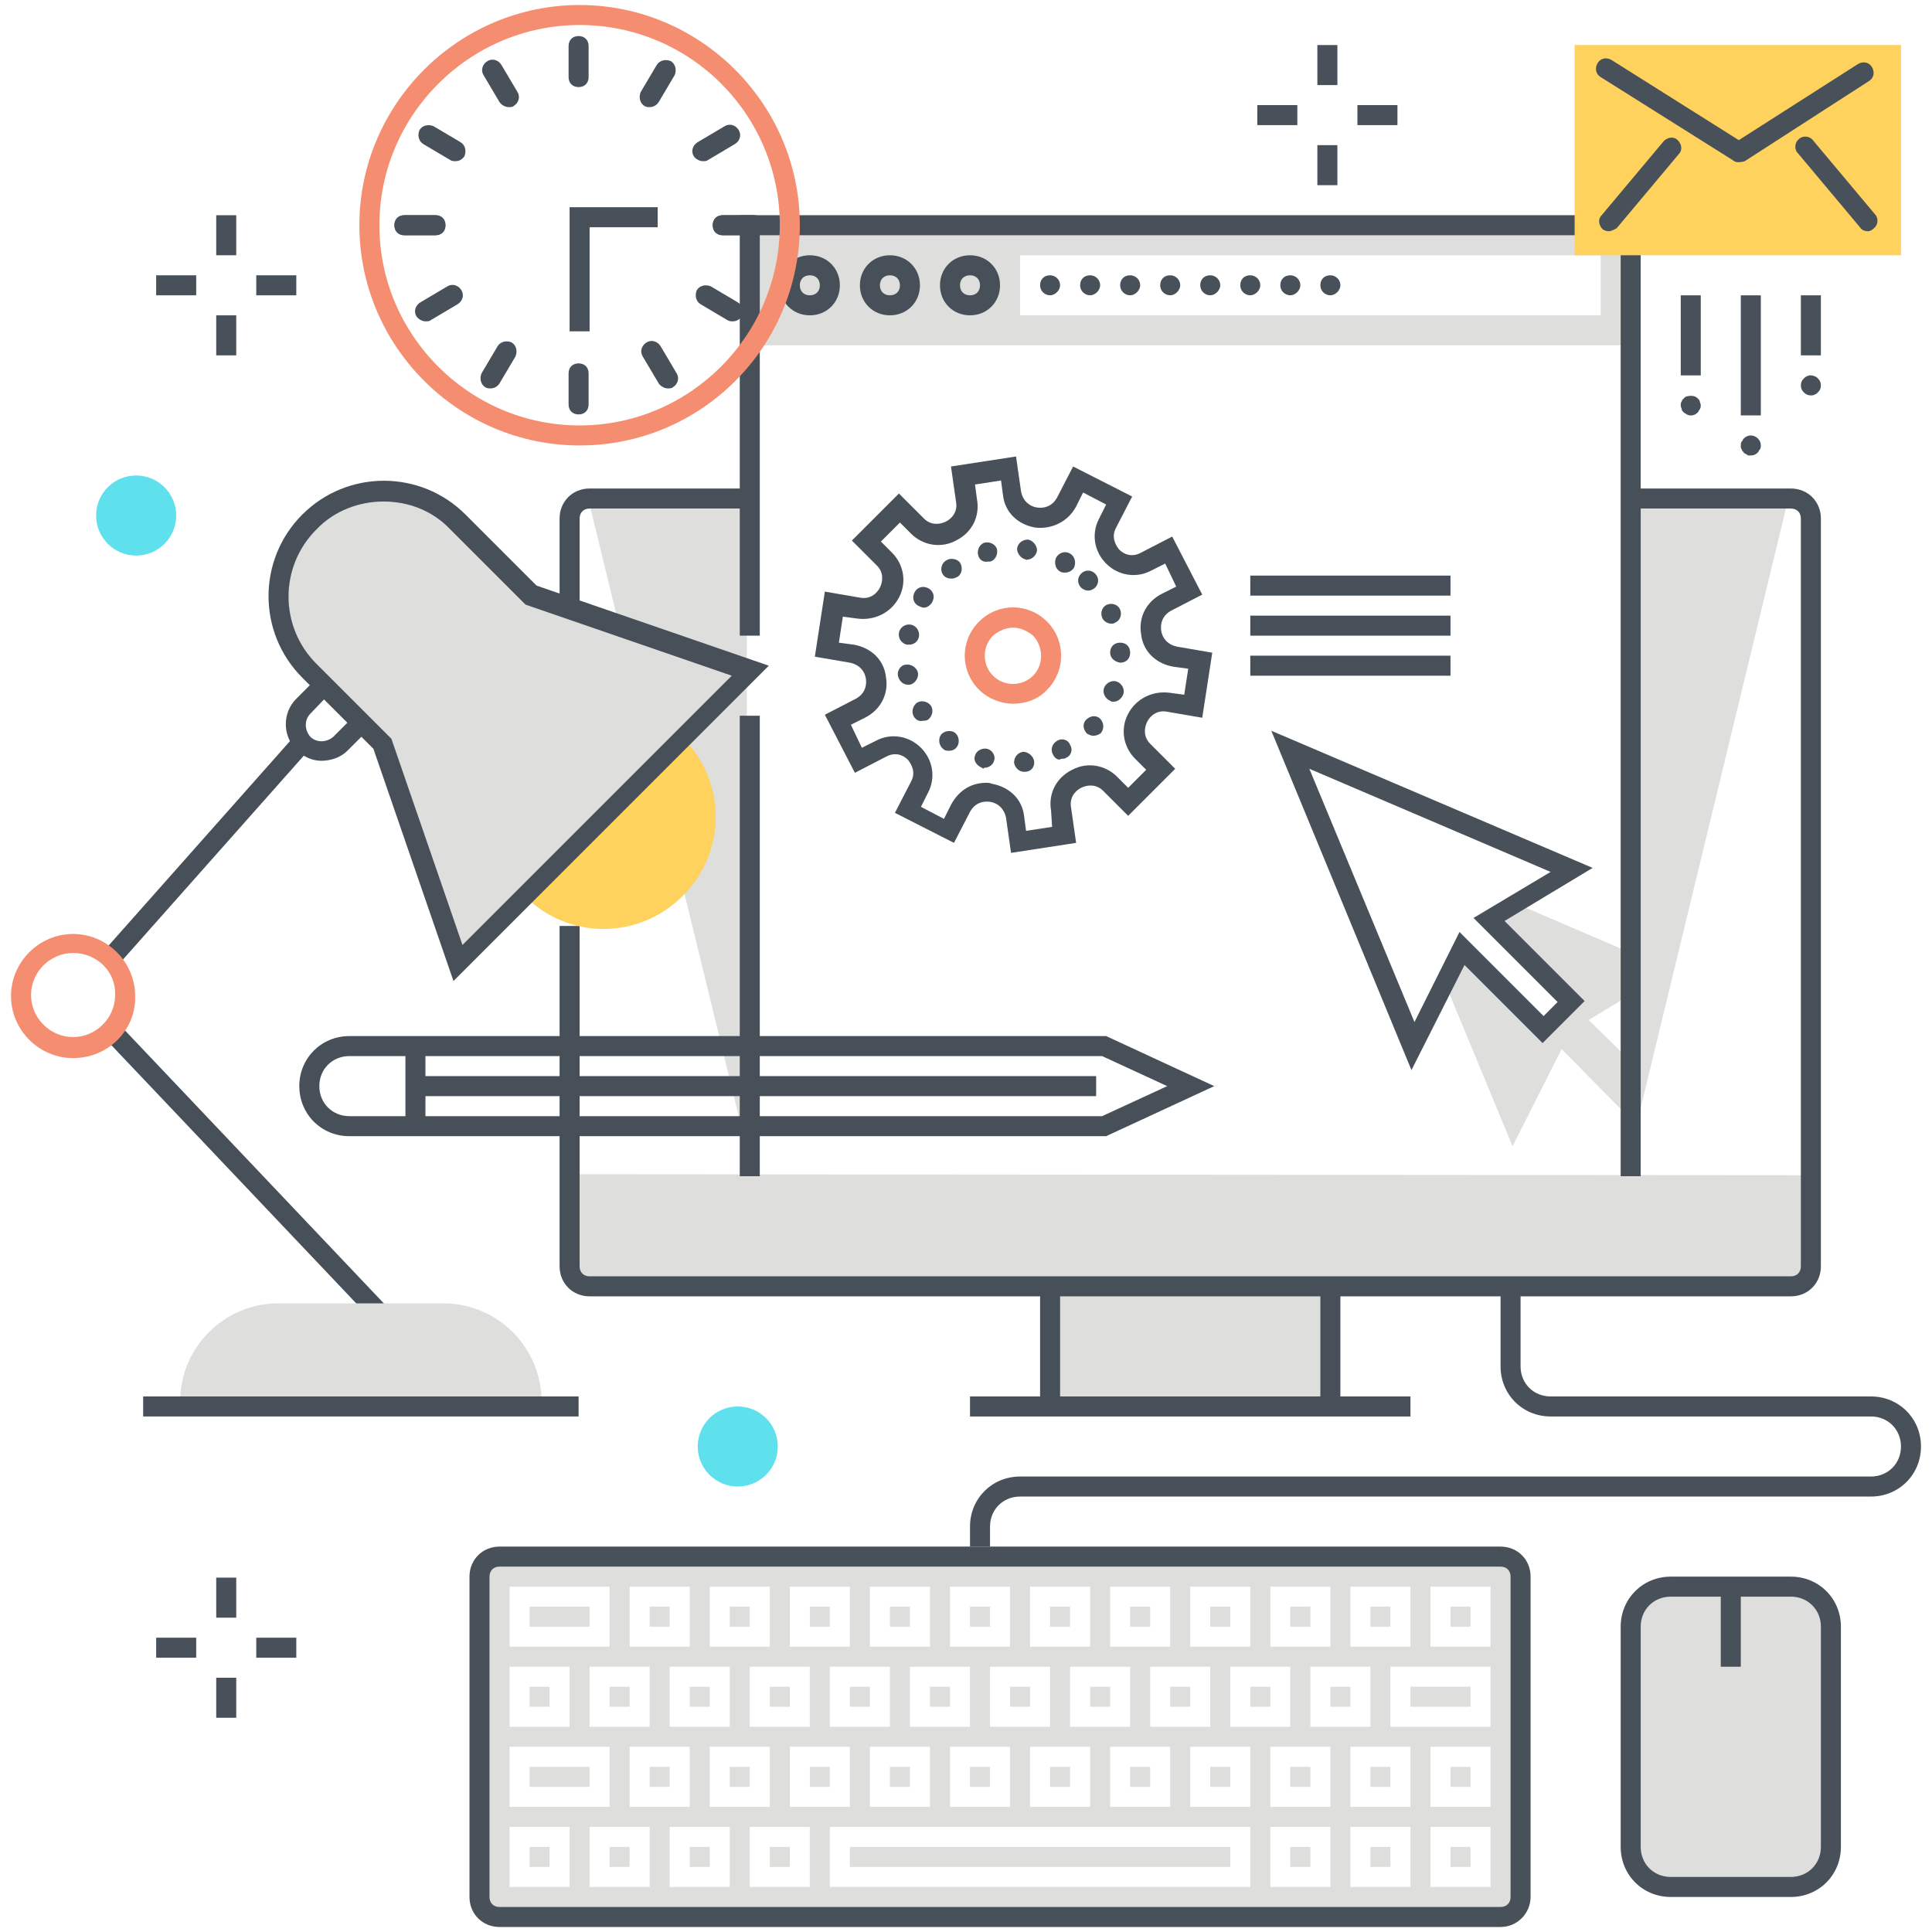 <?xml version="1.0" encoding="utf-8"?><svg id="ghLayer_1" xmlns="http://www.w3.org/2000/svg" xmlns:xlink="http://www.w3.org/1999/xlink" viewBox="0 0 193 193" width="193" height="193"><style>.ghst0{clip-path:url(#ghSVGID_2_)}.ghst1{fill:#dededd}.ghst2{fill:#48515a}.ghst3{fill:#475059}.ghst4{fill:#ffd15d}.ghst5{fill:#f58e70}.st6{fill:none;stroke:#48515a;stroke-width:2;stroke-linecap:round;stroke-linejoin:round;stroke-miterlimit:10}.ghst7{fill:#5fe0ed}</style><defs><path id="ghSVGID_1_" d="M0 0h193v193H0z"/></defs><clipPath id="ghSVGID_2_"><use xlink:href="#ghSVGID_1_" overflow="visible"/></clipPath><g class="ghst0"><path class="ghst1" d="M158.7 101.9l8.2-5-15.6-6.7-2.6 1.7 8.2 8.2-2.8 2.8-8.1-8.1-1.7 3.3 6.8 16.4 4.9-9.7 7 7.1v-5.8zM74.9 22.5v12h88v-12h-88zm85 9h-58v-6h58v6zM74.6 114.8V50H58.8z"/><path class="ghst1" d="M162.9 114.8V50h15.7zM56.9 117.3v9.2c0 1.1.9 2 2 2h120c1.1 0 2-.9 2-2v-9.1l-124-.1zM104.9 128.6H133v11.8h-28.1zM80.9 160.5h2v2h-2zM64.9 160.5h2v2h-2zM72.9 160.5h2v2h-2zM88.9 160.5h2v2h-2zM80.9 176.5h2v2h-2zM68.9 168.5h2v2h-2zM52.9 184.5h2v2h-2zM104.9 160.5h2v2h-2zM60.9 184.5h2v2h-2zM52.9 176.5h6v2h-6zM52.9 168.5h2v2h-2zM52.9 160.5h6v2h-6zM84.9 168.5h2v2h-2zM100.9 168.5h2v2h-2zM96.9 176.5h2v2h-2zM76.9 168.5h2v2h-2zM92.9 168.5h2v2h-2zM88.9 176.5h2v2h-2zM60.9 168.5h2v2h-2zM72.9 176.5h2v2h-2zM116.9 168.5h2v2h-2zM112.9 176.5h2v2h-2zM108.9 168.5h2v2h-2zM104.9 176.5h2v2h-2zM112.9 160.5h2v2h-2zM96.9 160.5h2v2h-2zM128.9 160.5h2v2h-2zM136.9 176.5h2v2h-2zM136.9 184.5h2v2h-2zM124.9 168.5h2v2h-2zM128.9 184.5h2v2h-2zM144.9 184.5h2v2h-2zM68.9 184.5h2v2h-2zM144.9 160.5h2v2h-2zM132.9 168.5h2v2h-2z"/><path class="ghst1" d="M149.9 155.5h-100c-1.1 0-2 .9-2 2v32c0 1.1.9 2 2 2h100c1.1 0 2-.9 2-2v-32c0-1.1-.9-2-2-2zm-15 3h6v6h-6v-6zm2 8v6h-6v-6h6zm-10-8h6v6h-6v-6zm2 8v6h-6v-6h6zm-10-8h6v6h-6v-6zm-56 16h6v6h-6v-6zm-4-2v-6h6v6h-6zm8 0v-6h6v6h-6zm4 2h6v6h-6v-6zm4-2v-6h6v6h-6zm4 2h6v6h-6v-6zm4-2v-6h6v6h-6zm4 2h6v6h-6v-6zm4-2v-6h6v6h-6zm4 2h6v6h-6v-6zm4-2v-6h6v6h-6zm4 2h6v6h-6v-6zm4-2v-6h6v6h-6zm4 2h6v6h-6v-6zm4-2v-6h6v6h-6zm-4-14h6v6h-6v-6zm-8 0h6v6h-6v-6zm-8 0h6v6h-6v-6zm-8 0h6v6h-6v-6zm-8 0h6v6h-6v-6zm-8 0h6v6h-6v-6zm-8 0h6v6h-6v-6zm-12 0h10v6h-10v-6zm0 8h6v6h-6v-6zm0 8h10v6h-10v-6zm6 14h-6v-6h6v6zm8 0h-6v-6h6v6zm8 0h-6v-6h6v6zm8 0h-6v-6h6v6zm44 0h-42v-6h42v6zm0-8h-6v-6h6v6zm8 8h-6v-6h6v6zm0-8h-6v-6h6v6zm8 8h-6v-6h6v6zm0-8h-6v-6h6v6zm8 8h-6v-6h6v6zm0-8h-6v-6h6v6zm0-8h-10v-6h10v6zm0-8h-6v-6h6v6z"/><path class="ghst1" d="M136.9 160.5h2v2h-2zM144.9 176.5h2v2h-2zM140.9 168.5h6v2h-6zM128.9 176.5h2v2h-2zM120.9 160.5h2v2h-2zM84.9 184.5h38v2h-38zM120.9 176.5h2v2h-2zM76.9 184.5h2v2h-2zM64.9 176.5h2v2h-2z"/><g><path class="ghst2" d="M149.9 192.5h-100c-1.7 0-3-1.3-3-3v-32c0-1.7 1.3-3 3-3h100c1.7 0 3 1.3 3 3v32c0 1.6-1.3 3-3 3zm-100-36c-.6 0-1 .4-1 1v32c0 .6.4 1 1 1h100c.6 0 1-.4 1-1v-32c0-.6-.4-1-1-1h-100z"/></g><g><path class="ghst3" d="M57.9 60.5h-2v-8.7c0-1.7 1.3-3 3-3h15.2v2H58.9c-.6 0-1 .4-1 1v8.7zM178.9 129.5h-120c-1.7 0-3-1.3-3-3v-34h2v34c0 .6.4 1 1 1h120c.6 0 1-.4 1-1V51.8c0-.6-.4-1-1-1h-15.7v-2h15.7c1.7 0 3 1.3 3 3v74.7c0 1.7-1.3 3-3 3zM96.9 139.5h44v2h-44z"/><path class="ghst3" d="M103.9 128.5h2v12h-2zM131.9 128.5h2v12h-2zM73.9 71.5h2v46h-2z"/><g><path class="ghst3" d="M163.9 117.5h-2v-94h-86v40h-2v-42h90z"/></g><g><path class="ghst3" d="M80.9 31.5c-1.7 0-3-1.3-3-3s1.3-3 3-3 3 1.3 3 3-1.3 3-3 3zm0-4c-.6 0-1 .4-1 1s.4 1 1 1 1-.4 1-1-.4-1-1-1z"/></g><g><path class="ghst3" d="M88.9 31.5c-1.7 0-3-1.3-3-3s1.3-3 3-3 3 1.3 3 3-1.3 3-3 3zm0-4c-.6 0-1 .4-1 1s.4 1 1 1 1-.4 1-1-.4-1-1-1z"/></g><g><path class="ghst3" d="M96.9 31.5c-1.7 0-3-1.3-3-3s1.3-3 3-3 3 1.3 3 3-1.3 3-3 3zm0-4c-.6 0-1 .4-1 1s.4 1 1 1 1-.4 1-1-.4-1-1-1z"/></g></g><g><path transform="rotate(-43.481 25.484 118.12)" class="ghst3" d="M24.5 97.3h2V139h-2z"/><path class="ghst1" d="M18 140c0-5.4 4.4-9.8 9.8-9.8h16.5c5.4 0 9.8 4.4 9.8 9.8v.1"/><path class="ghst4" d="M68.2 73.7c4.4 4.4 4.4 11.4 0 15.8s-11.4 4.4-15.8 0"/><path class="ghst3" d="M14.3 139.5h43.5v2H14.3z"/><path transform="rotate(-48.425 20.558 84.96)" class="ghst3" d="M6.2 84H35v2H6.2z"/><path class="ghst5" d="M7.3 105.7c-3.4 0-6.2-2.8-6.2-6.2 0-3.4 2.8-6.2 6.2-6.2 3.4 0 6.2 2.8 6.2 6.2.1 3.4-2.7 6.2-6.2 6.2zm0-10.5c-2.3 0-4.2 1.9-4.2 4.2 0 2.3 1.9 4.2 4.2 4.2 2.3 0 4.2-1.9 4.2-4.2.1-2.3-1.8-4.2-4.2-4.2z"/><path class="ghst1" d="M45.7 96.2l-7.5-21.9-7.3-7.3c-4.1-4.1-4.1-10.7 0-14.8 4.1-4.1 10.7-4.1 14.8 0l7.3 7.3L74.9 67 45.7 96.2z"/></g><g><path class="ghst2" d="M32.1 76c-.9 0-1.8-.4-2.5-1.1-1.4-1.4-1.4-3.7 0-5.1l2.3-2.3 1.4 1.4-2.3 2.4c-.6.6-.6 1.6 0 2.3.6.6 1.6.6 2.3 0l2.3-2.3 1.4 1.4-2.3 2.3c-.7.7-1.7 1-2.6 1z"/></g><g><path class="ghst2" d="M98.9 154.5h-2v-2c0-2.8 2.2-5 5-5h85c1.7 0 3-1.3 3-3s-1.3-3-3-3h-32c-2.8 0-5-2.2-5-5v-8h2v8c0 1.7 1.3 3 3 3h32c2.8 0 5 2.2 5 5s-2.2 5-5 5h-85c-1.7 0-3 1.3-3 3v2z"/></g><g><path class="ghst1" d="M178.9 188.5h-12c-2.2 0-4-1.8-4-4v-22c0-2.2 1.8-4 4-4h12c2.2 0 4 1.8 4 4v22c0 2.2-1.8 4-4 4z"/></g><g><path class="ghst2" d="M171.9 158.5h2v8h-2z"/></g><g><path class="ghst3" d="M45.3 98l-8-23.2-7.1-7.1c-4.5-4.5-4.5-11.8 0-16.3s11.8-4.5 16.3 0l7.1 7.1 23.2 8L45.3 98zm-7-47.9c-2.4 0-4.9.9-6.7 2.8-3.7 3.7-3.7 9.7 0 13.4l7.5 7.5 7.1 20.6 26.9-26.9-20.6-7.1-7.5-7.5c-1.8-1.9-4.2-2.8-6.7-2.8z"/></g><g><path class="ghst2" d="M131.9 28.5c0-.6.4-1 1-1 .5 0 1 .4 1 1 0 .5-.5 1-1 1s-1-.4-1-1zm-4 0c0-.6.4-1 1-1 .5 0 1 .4 1 1 0 .5-.5 1-1 1s-1-.4-1-1zm-4 0c0-.6.4-1 1-1 .5 0 1 .4 1 1 0 .5-.5 1-1 1s-1-.4-1-1zm-4 0c0-.6.4-1 1-1 .5 0 1 .4 1 1 0 .5-.5 1-1 1s-1-.4-1-1zm-4 0c0-.6.4-1 1-1 .5 0 1 .4 1 1 0 .5-.5 1-1 1s-1-.4-1-1zm-4 0c0-.6.4-1 1-1 .5 0 1 .4 1 1 0 .5-.5 1-1 1s-1-.4-1-1zm-4 0c0-.6.4-1 1-1 .5 0 1 .4 1 1 0 .5-.5 1-1 1s-1-.4-1-1zm-4 0c0-.6.4-1 1-1 .5 0 1 .4 1 1 0 .5-.5 1-1 1s-1-.4-1-1z"/></g><g><path class="ghst2" d="M141 106.9L127 73l32.1 13.7-8.8 5.3 8 8-4.2 4.2-7.8-7.8-5.3 10.5zm-10.2-30.1l10.5 25.3 4.5-9 8.4 8.4 1.4-1.4-8.4-8.4 7.7-4.6-24.1-10.3z"/></g><g><path class="ghst3" d="M124.9 57.5h20v2h-20z"/></g><g><path class="ghst3" d="M124.9 61.5h20v2h-20z"/></g><g><path class="ghst3" d="M124.9 65.5h20v2h-20z"/></g><g><path class="ghst3" d="M110.5 113.5H34.9c-2.8 0-5-2.2-5-5s2.2-5 5-5h75.6l10.8 5-10.8 5zm-75.6-8c-1.7 0-3 1.3-3 3s1.3 3 3 3h75.2l6.5-3-6.5-3H34.9z"/><path class="ghst3" d="M40.5 104.9h2v7.6h-2z"/><g><path class="ghst3" d="M41.5 107.5h68v2h-68z"/></g></g><g><path class="ghst4" d="M158.4 5.5H189v19h-30.6z"/><path class="ghst4" d="M189.9 25.5h-32.6v-21h32.6v21zm-30.5-2H188v-17h-28.6v17z"/><path class="ghst2" d="M173.6 16.2c-.2 0-.4-.1-.5-.2l-13.2-8.3c-.5-.3-.6-.9-.3-1.4.3-.5.9-.6 1.4-.3l12.7 8 11.9-7.6c.5-.3 1.1-.2 1.4.3.3.5.2 1.1-.3 1.4l-12.4 8c-.3.1-.5.1-.7.1zM186.6 23.1c-.3 0-.6-.1-.8-.4l-6.2-7.4c-.4-.4-.3-1.1.1-1.4.4-.4 1.1-.3 1.4.1l6.2 7.4c.4.4.3 1.1-.1 1.4-.2.2-.4.3-.6.3zM160.7 23.1c-.2 0-.5-.1-.6-.2-.4-.4-.5-1-.1-1.4l6.2-7.4c.4-.4 1-.5 1.4-.1.4.4.5 1 .1 1.4l-6.2 7.4c-.2.1-.5.3-.8.3zM173.9 29.5h2v12h-2zM174.9 45.5h-.2c-.1 0-.1 0-.2-.1-.1 0-.1-.1-.2-.1s-.1-.1-.1-.1c-.1-.1-.2-.2-.2-.3-.1-.1-.1-.2-.1-.4 0-.1 0-.3.1-.4.1-.1.1-.2.2-.3.4-.4 1-.4 1.4 0 .2.2.3.4.3.7 0 .1 0 .3-.1.4-.1.1-.1.2-.2.3-.2.2-.4.3-.7.3z"/><g><path class="ghst2" d="M179.9 29.5h2v6h-2z"/></g><g><path class="ghst2" d="M180.9 39.5c-.3 0-.5-.1-.7-.3-.2-.2-.3-.4-.3-.7 0-.3.1-.5.3-.7.3-.3.7-.4 1.1-.2.1 0 .2.1.3.2.2.2.3.4.3.7 0 .3-.1.5-.3.7-.1.1-.2.2-.3.2-.1.1-.3.1-.4.1z"/></g><g><path class="ghst2" d="M167.9 29.5h2v8h-2z"/></g><g><path class="ghst2" d="M168.9 41.5c-.1 0-.2 0-.4-.1-.1-.1-.2-.1-.3-.2-.1-.1-.2-.2-.2-.3 0-.1-.1-.2-.1-.4 0-.1 0-.3.1-.4 0-.1.1-.2.2-.3.1-.1.2-.2.3-.2.4-.1.8-.1 1.1.2.1.1.2.2.2.3 0 .1.1.2.1.4 0 .1 0 .2-.1.4-.1.1-.1.2-.2.3-.2.2-.4.3-.7.3z"/></g></g><g><circle class="ghst7" cx="73.7" cy="144.5" r="4"/></g><g><circle class="ghst7" cx="13.6" cy="51.5" r="4"/></g><g><path class="ghst2" d="M21.6 157.6h2v4h-2zM21.6 167.6h2v4h-2z"/><g><path class="ghst2" d="M25.6 163.6h4v2h-4zM15.6 163.6h4v2h-4z"/></g></g><g><path class="ghst2" d="M21.6 21.5h2v4h-2zM21.6 31.5h2v4h-2z"/><g><path class="ghst2" d="M25.6 27.5h4v2h-4zM15.6 27.5h4v2h-4z"/></g></g><g><path class="ghst2" d="M131.6 4.5h2v4h-2zM131.6 14.5h2v4h-2z"/><g><path class="ghst2" d="M135.6 10.5h4v2h-4zM125.6 10.5h4v2h-4z"/></g></g><g><path class="ghst2" d="M178.9 189.5h-12c-2.8 0-5-2.2-5-5v-22c0-2.8 2.2-5 5-5h12c2.8 0 5 2.2 5 5v22c0 2.8-2.2 5-5 5zm-12-30c-1.7 0-3 1.3-3 3v22c0 1.7 1.3 3 3 3h12c1.7 0 3-1.3 3-3v-22c0-1.7-1.3-3-3-3h-12z"/></g><g><path class="ghst5" d="M101.2 70.3c-1.2 0-2.5-.5-3.4-1.4-1.9-1.9-1.9-4.9 0-6.8 1.9-1.9 4.9-1.9 6.8 0 .9.9 1.4 2.1 1.4 3.4 0 1.3-.5 2.5-1.4 3.4-.9 1-2.2 1.4-3.4 1.4zm0-7.6c-.7 0-1.4.3-2 .8-1.1 1.1-1.1 2.9 0 4s2.9 1.1 4 0c.5-.5.8-1.2.8-2 0-.7-.3-1.5-.8-2-.6-.5-1.3-.8-2-.8z"/><path class="ghst2" d="M101 85.2l-.5-3.5c-.2-1-.9-1.5-1.6-1.6-.7-.1-1.5.1-2 1l-1.6 3.1-5.9-3 1.6-3.1c.5-.9.1-1.7-.3-2.2-.5-.5-1.3-.8-2.2-.3l-3.1 1.6-3-5.8 3.1-1.6c.9-.5 1.1-1.3 1-2-.1-.7-.6-1.4-1.6-1.6l-3.5-.6 1-6.5 3.5.6c1 .2 1.7-.4 2-1 .3-.6.4-1.5-.3-2.2L85.1 54l4.7-4.7 2.5 2.5c.7.7 1.6.6 2.2.3.6-.3 1.2-1 1-2l-.5-3.5 6.5-1 .5 3.5c.2 1 .9 1.5 1.6 1.6.7.1 1.5-.1 2-1l1.6-3.1 5.9 3-1.6 3.1c-.5.9-.1 1.7.3 2.2.5.5 1.3.8 2.2.3l3.1-1.6 3 5.8L117 61c-.9.5-1.1 1.3-1 2 .1.7.6 1.4 1.6 1.6l3.5.6-1 6.5-3.5-.6c-1-.2-1.7.4-2 1-.3.6-.4 1.5.3 2.2l2.5 2.5-4.7 4.7-2.5-2.5c-.7-.7-1.6-.6-2.2-.3-.6.3-1.2 1-1 2l.5 3.5-6.5 1zm-2.5-7c.2 0 .4 0 .6.1 1.7.3 3 1.5 3.2 3.2l.2 1.5 2.6-.4-.1-1.6c-.3-1.7.5-3.3 2.1-4.1 1.5-.8 3.3-.5 4.5.7l1.1 1.1 1.8-1.8-1.1-1.1c-1.2-1.2-1.5-3-.7-4.5s2.4-2.3 4.1-2.1l1.5.2.4-2.6-1.5-.2c-1.7-.3-3-1.5-3.2-3.2-.3-1.7.5-3.3 2.1-4.1l1.4-.7-1.1-2.3-1.4.7c-1.5.8-3.3.5-4.5-.7-1.2-1.2-1.5-3-.7-4.5l.7-1.4-2.3-1.2-.7 1.4c-.8 1.5-2.4 2.3-4.1 2.1-1.7-.3-3-1.5-3.2-3.2L100 48l-2.6.4.2 1.5c.3 1.7-.5 3.3-2.1 4.1-1.5.8-3.3.5-4.5-.7l-1.1-1.1-1.9 1.9 1.1 1.1c1.2 1.2 1.5 3 .7 4.5s-2.4 2.3-4.1 2.1l-1.5-.2-.4 2.6 1.5.2c1.7.3 3 1.5 3.2 3.2.3 1.7-.5 3.3-2.1 4.1l-1.4.7 1.1 2.3 1.4-.7c1.5-.8 3.3-.5 4.5.7 1.2 1.2 1.5 3 .7 4.5l-.7 1.4 2.3 1.2.7-1.4c.8-1.5 2.1-2.2 3.5-2.2z"/><path class="ghst2" d="M101.3 76.2c0-.5.3-1 .9-1.1.5 0 1 .4 1.1.9.1.6-.3 1.1-.9 1.1h-.1c-.5 0-.9-.4-1-.9zm-3.2.5c-.5-.2-.9-.7-.7-1.2.1-.5.7-.8 1.2-.7.5.1.9.7.7 1.2-.1.4-.5.7-1 .7 0 .1-.1.1-.2 0zm7.1-1.3c-.3-.5-.1-1.1.4-1.4.5-.3 1.1-.1 1.3.4.3.5.1 1.1-.4 1.3-.1.1-.3.1-.5.1-.2.2-.6 0-.8-.4zm-11-.6c-.4-.3-.5-1-.2-1.4.3-.4 1-.5 1.4-.2.4.3.5 1 .2 1.4-.2.3-.5.4-.8.4-.2 0-.4 0-.6-.2zm14.4-1.5c-.4-.4-.5-1-.1-1.4.4-.4 1-.5 1.4-.1.4.4.4 1 .1 1.4-.2.2-.5.3-.8.3-.2 0-.4-.1-.6-.2zm-17.3-1.7c-.3-.5-.1-1.1.3-1.4.5-.3 1.1-.1 1.4.3.3.5.1 1.1-.3 1.4-.2.1-.3.1-.5.1-.4.1-.7-.1-.9-.4zm19.6-1.6c-.5-.2-.8-.8-.6-1.3.2-.5.8-.8 1.3-.6.5.2.8.8.6 1.3-.2.4-.5.7-1 .7-.1 0-.2 0-.3-.1zm-21.2-2.5c-.1-.5.3-1.1.8-1.1.5-.1 1.1.3 1.2.8.1.5-.3 1.1-.8 1.2h-.2c-.5 0-.9-.4-1-.9zm21.2-2.3c0-.6.4-1 1-1s1 .4 1 1-.4 1-1 1c-.6-.1-1-.5-1-1zm-20.3-.8c-.5-.1-.9-.6-.8-1.2.1-.5.6-.9 1.2-.8.5.1.9.6.8 1.2-.1.5-.5.8-1 .8h-.2zm19.5-2.7c-.2-.5 0-1.1.5-1.3.5-.2 1.1 0 1.3.5.2.5 0 1.1-.5 1.3-.1.1-.3.1-.4.1-.4 0-.8-.3-.9-.6zm-18.4-1.2c-.5-.3-.6-.9-.3-1.4.3-.5.9-.6 1.4-.3.5.3.6.9.3 1.4-.2.3-.5.5-.8.5-.2 0-.4-.1-.6-.2zm16.3-1.8c-.4-.4-.4-1 0-1.4.4-.4 1-.4 1.4 0 .4.4.4 1 0 1.4-.2.2-.5.3-.7.3-.2 0-.5-.1-.7-.3zm-13.8-1.3c-.3-.4-.2-1.1.3-1.4.4-.3 1.1-.2 1.4.2.3.5.2 1.1-.2 1.4-.2.1-.4.2-.6.2-.4 0-.7-.1-.9-.4zm11.7-.3c-.5-.3-.6-.9-.4-1.4.3-.5.9-.7 1.4-.4.5.3.6.9.4 1.4-.2.3-.5.5-.9.5-.2 0-.3 0-.5-.1zm-8.2-1.7c-.1-.5.2-1.1.7-1.2.5-.1 1.1.2 1.2.7.1.5-.2 1.1-.7 1.2h-.2c-.5.1-.9-.2-1-.7zm4.8.5c-.5-.1-.9-.6-.9-1.1.1-.6.6-.9 1.1-.9.5.1.9.6.9 1.1-.1.5-.5.9-1 .9 0 .1-.1 0-.1 0z"/></g><g><path class="ghst5" d="M57.9 44.5c-12.1 0-22-9.9-22-22s9.9-22 22-22 22 9.9 22 22-9.8 22-22 22zm0-42c-11 0-20 9-20 20s9 20 20 20 20-9 20-20-8.9-20-20-20z"/><path class="ghst2" d="M58.9 33.1h-2V20.7h8.8v2h-6.8zM43.5 23.5h-3.1c-.6 0-1-.4-1-1s.4-1 1-1h3.1c.6 0 1 .4 1 1s-.4 1-1 1z"/><path class="ghst2" d="M43.5 23.5h-3.1c-.6 0-1-.4-1-1s.4-1 1-1h3.1c.6 0 1 .4 1 1s-.4 1-1 1zM49 38.8c-.2 0-.3 0-.5-.1-.5-.3-.6-.9-.4-1.4l1.6-2.7c.3-.5.9-.6 1.4-.4.5.3.6.9.4 1.4l-1.6 2.7c-.2.3-.5.5-.9.5zM45.5 16.1c-.2 0-.3 0-.5-.1l-2.7-1.6c-.5-.3-.6-.9-.4-1.4.3-.5.9-.6 1.4-.4l2.7 1.6c.5.3.6.9.4 1.4-.2.3-.5.5-.9.5zM42.5 32.1c-.3 0-.7-.2-.9-.5-.3-.5-.1-1.1.4-1.4l2.7-1.6c.5-.3 1.1-.1 1.4.4.3.5.1 1.1-.4 1.4L43 32c-.1.1-.3.1-.5.1zM50.8 10.7c-.3 0-.7-.2-.9-.5l-1.6-2.7c-.3-.5-.1-1.1.4-1.4.5-.3 1.1-.1 1.4.4l1.6 2.7c.3.5.1 1.1-.4 1.4-.1.1-.3.1-.5.1zM75.3 23.5h-3.1c-.6 0-1-.4-1-1s.4-1 1-1h3.1c.6 0 1 .4 1 1s-.4 1-1 1zM57.8 8.7c-.6 0-1-.4-1-1V4.6c0-.6.4-1 1-1s1 .4 1 1v3.1c0 .6-.4 1-1 1zM57.8 41.4c-.6 0-1-.4-1-1v-3.1c0-.6.4-1 1-1s1 .4 1 1v3.1c0 .6-.4 1-1 1z"/><path class="ghst2" d="M75.3 23.5h-3.1c-.6 0-1-.4-1-1s.4-1 1-1h3.1c.6 0 1 .4 1 1s-.4 1-1 1zM66.7 38.8c-.3 0-.7-.2-.9-.5l-1.6-2.7c-.3-.5-.1-1.1.4-1.4.5-.3 1.1-.1 1.4.4l1.6 2.7c.3.5.1 1.1-.4 1.4-.1.1-.3.1-.5.1zM70.2 16.1c-.3 0-.7-.2-.9-.5-.3-.5-.1-1.1.4-1.4l2.7-1.6c.5-.3 1.1-.1 1.4.4.3.5.1 1.1-.4 1.4L70.7 16c-.1.1-.3.1-.5.1zM73.2 32.1c-.2 0-.3 0-.5-.1L70 30.4c-.5-.3-.6-.9-.4-1.4.3-.5.9-.6 1.4-.4l2.7 1.6c.5.3.6.9.4 1.4-.2.3-.5.5-.9.5zM64.9 10.7c-.2 0-.3 0-.5-.1-.5-.3-.6-.9-.4-1.4l1.6-2.7c.3-.5.9-.6 1.4-.4.5.3.6.9.4 1.4l-1.6 2.7c-.2.3-.5.5-.9.5z"/></g></g></svg>